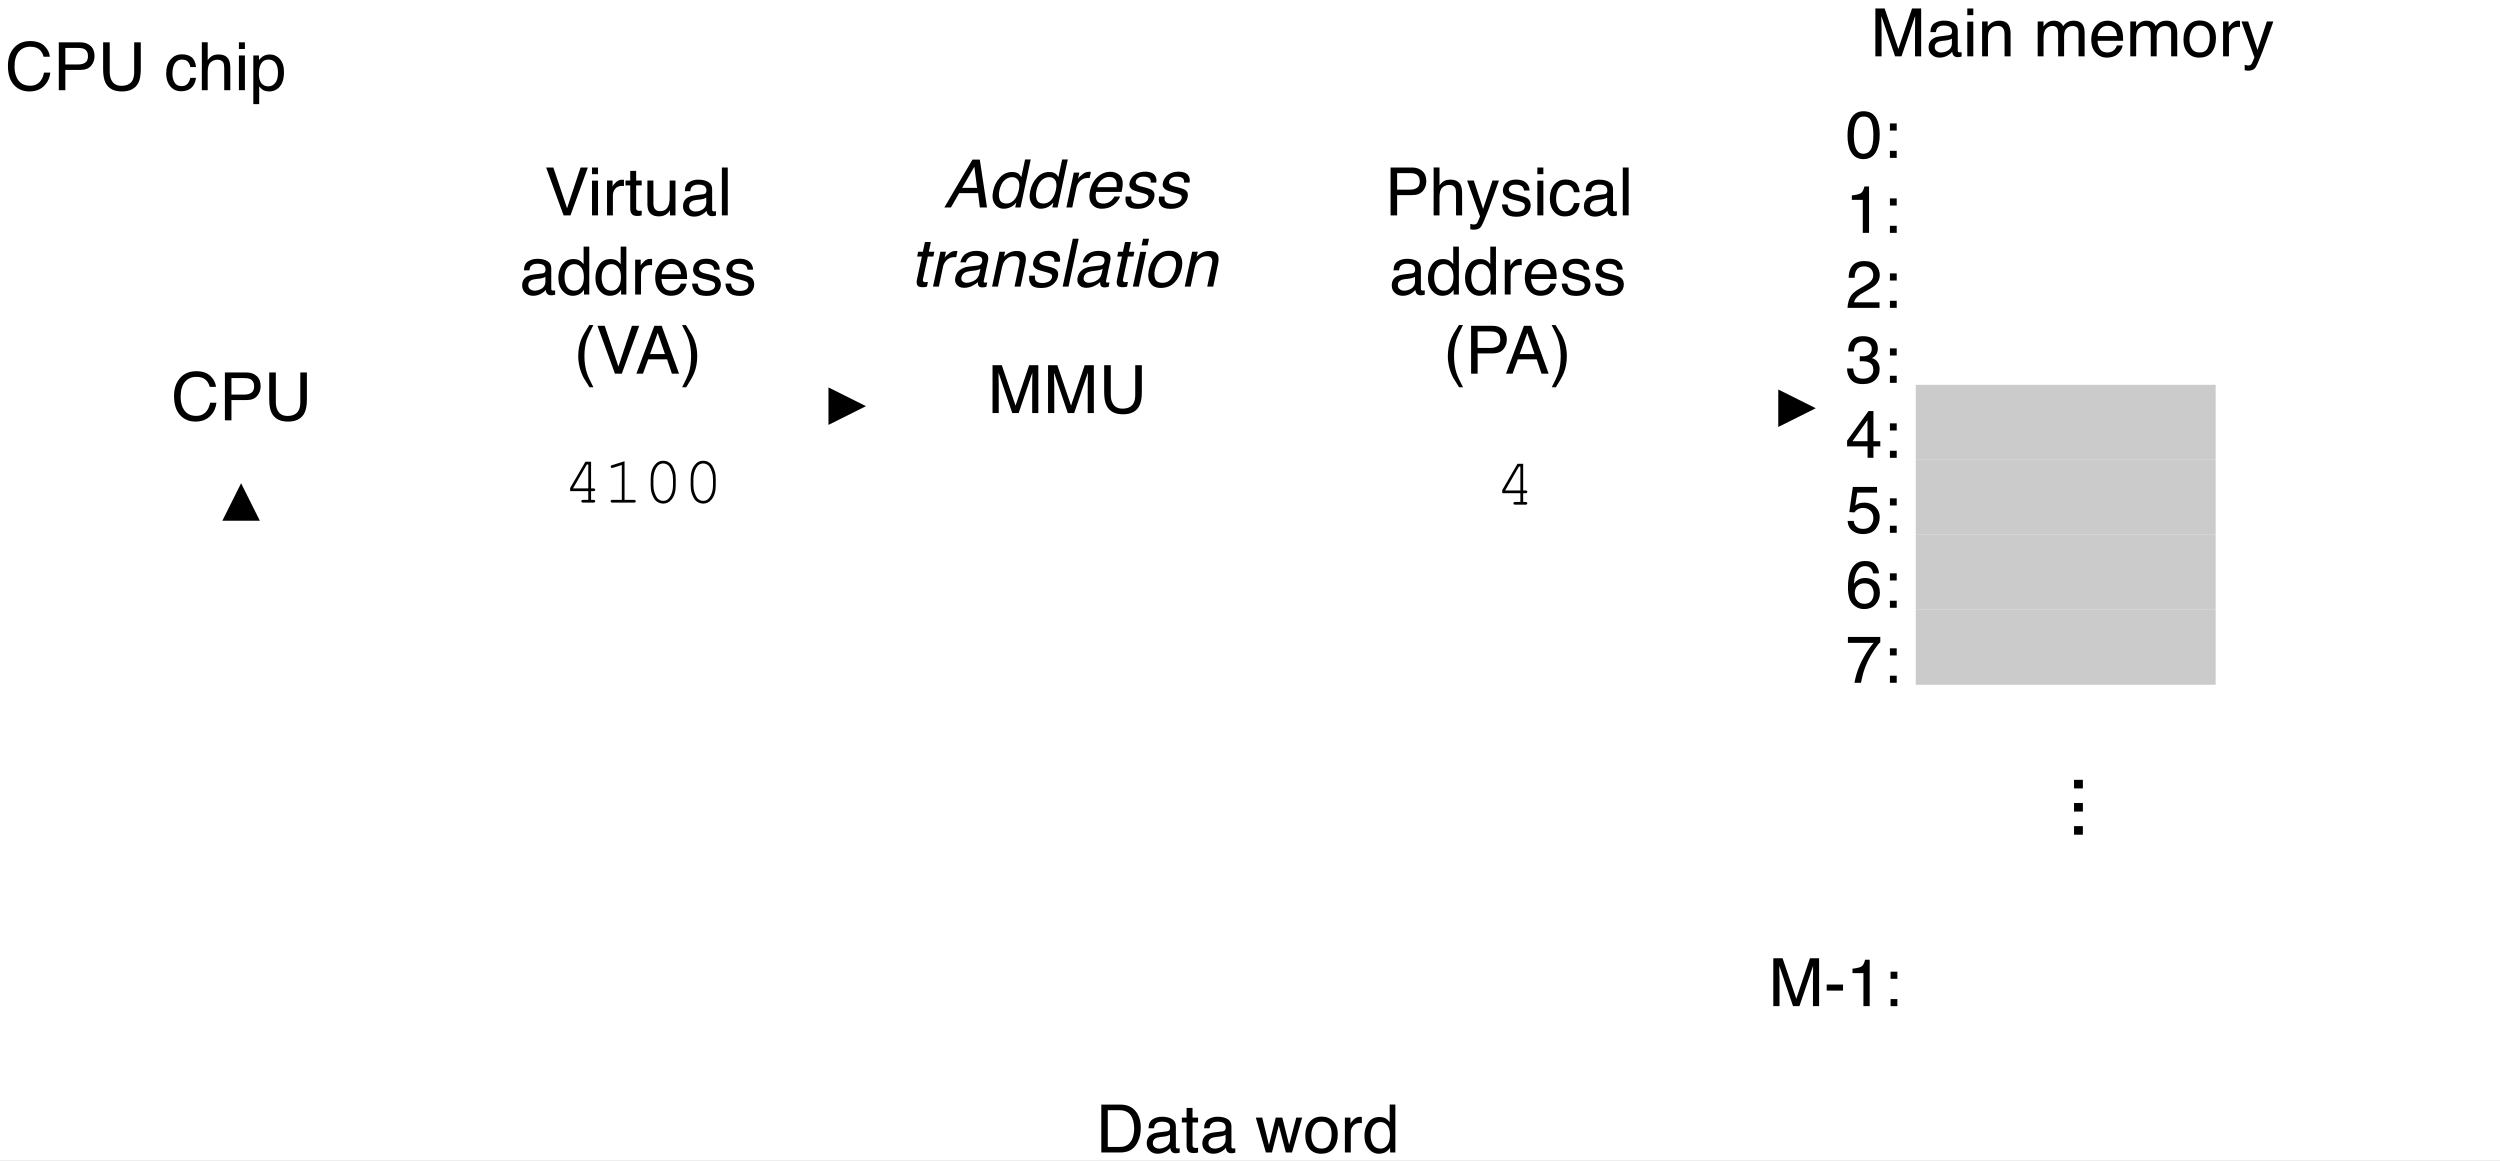 <svg xmlns="http://www.w3.org/2000/svg" xmlns:xlink="http://www.w3.org/1999/xlink" version="1.1" width="600.127pt" height="278.658pt" viewBox="0 0 600.127 278.658">
<rect x="0" y="0" width="600.127" height="278.658" fill="#808080" stroke="none"/>
<defs>
<clipPath id="clip_0">
<path transform="matrix(1,0,0,-1,0,540)" d="M0 261.342H600.127V540H0Z" fill-rule="evenodd"/>
</clipPath>
<clipPath id="clip_1">
<path transform="matrix(1,0,0,-1,0,540)" d="M0 0H720V540H0Z"/>
</clipPath>
<path id="font_2_18" d="M.074 .718H.213L.419 .111 .624 .718H.761V0H.669V.424C.669 .438 .669 .463 .67 .496 .671 .53 .671 .567 .671 .605L.466 0H.37L.164 .605V.583C.164 .566 .164 .539 .165 .503 .166 .467 .167 .441 .167 .424V0H.074V.718Z"/>
<path id="font_2_20" d="M.182 .718V.274C.182 .222 .191 .179 .211 .145 .24 .092 .289 .066 .357 .066 .44 .066 .496 .095 .525 .151 .541 .181 .549 .223 .549 .274V.718H.648V.315C.648 .227 .636 .159 .612 .111 .569 .025 .486-.019 .365-.019 .244-.019 .162 .025 .119 .111 .095 .159 .083 .227 .083 .315V.718H.182M.366 .718V.718Z"/>
<path id="font_3_1" d="M0 0Z"/>
<path id="font_2_19" d="M.085 .718H.408C.472 .718 .523 .7 .562 .664 .602 .628 .621 .577 .621 .512 .621 .456 .604 .407 .569 .366 .534 .324 .48 .304 .408 .304H.183V0H.085V.718M.523 .511C.523 .564 .503 .6 .464 .619 .443 .629 .413 .634 .376 .634H.183V.386H.376C.42 .386 .455 .395 .482 .414 .509 .432 .523 .465 .523 .511Z"/>
<path id="font_2_26" d="M.064 .719H.152V.452C.173 .479 .192 .497 .208 .508 .237 .527 .272 .536 .314 .536 .39 .536 .442 .51 .469 .456 .483 .427 .491 .387 .491 .336V0H.4V.33C.4 .368 .396 .396 .386 .414 .37 .443 .34 .457 .296 .457 .259 .457 .226 .444 .197 .419 .167 .394 .152 .347 .152 .277V0H.064V.719Z"/>
<path id="font_2_38" d="M.391 .523H.488C.476 .49 .448 .413 .406 .294 .374 .204 .347 .13 .326 .074 .275-.06 .239-.141 .218-.171 .197-.2 .162-.215 .111-.215 .098-.215 .089-.214 .082-.213 .076-.212 .067-.211 .058-.208V-.127C.073-.132 .084-.134 .091-.135 .098-.136 .104-.137 .109-.137 .125-.137 .137-.134 .145-.129 .152-.123 .159-.117 .164-.109 .166-.106 .172-.093 .182-.069 .192-.045 .199-.027 .204-.015L.01 .523H.11L.25 .097 .391 .523M.25 .536V.536Z"/>
<path id="font_2_34" d="M.117 .164C.119 .135 .127 .112 .139 .096 .161 .068 .199 .054 .254 .054 .286 .054 .315 .061 .34 .075 .365 .089 .377 .111 .377 .141 .377 .163 .367 .181 .347 .192 .334 .199 .309 .208 .272 .217L.202 .235C.158 .246 .125 .258 .104 .272 .066 .296 .047 .329 .047 .371 .047 .42 .065 .46 .1 .491 .136 .522 .184 .537 .244 .537 .323 .537 .38 .514 .415 .468 .436 .438 .447 .407 .446 .373H.363C.362 .393 .355 .411 .342 .427 .322 .45 .287 .461 .237 .461 .204 .461 .179 .455 .162 .442 .145 .429 .136 .413 .136 .392 .136 .369 .147 .351 .17 .337 .183 .329 .202 .322 .228 .316L.286 .302C.349 .287 .391 .272 .413 .257 .447 .235 .464 .199 .464 .151 .464 .105 .446 .064 .411 .03 .376-.004 .322-.021 .25-.021 .172-.021 .117-.003 .084 .033 .052 .068 .035 .112 .032 .164H.117M.247 .536V.536Z"/>
<path id="font_2_27" d="M.064 .521H.154V0H.064V.521M.064 .718H.154V.618H.064V.718Z"/>
<path id="font_2_23" d="M.266 .538C.325 .538 .373 .524 .41 .495 .447 .466 .469 .417 .477 .347H.391C.386 .379 .374 .406 .355 .427 .337 .448 .307 .459 .266 .459 .21 .459 .17 .432 .146 .377 .13 .342 .123 .298 .123 .246 .123 .194 .134 .15 .156 .114 .178 .078 .213 .061 .26 .061 .297 .061 .326 .072 .347 .094 .368 .116 .383 .146 .391 .185H.477C.467 .115 .442 .065 .403 .032 .364 0 .314-.016 .253-.016 .185-.016 .131 .009 .09 .059 .049 .109 .029 .172 .029 .247 .029 .339 .051 .41 .096 .461 .14 .513 .197 .538 .266 .538M.252 .536V.536Z"/>
<path id="font_2_22" d="M.132 .139C.132 .114 .141 .094 .16 .08 .178 .065 .2 .058 .226 .058 .257 .058 .286 .065 .315 .079 .364 .102 .389 .141 .389 .195V.266C.378 .259 .364 .253 .347 .248 .33 .243 .314 .24 .297 .238L.244 .232C.212 .228 .188 .222 .172 .212 .145 .197 .132 .173 .132 .139M.345 .317C.365 .319 .378 .328 .385 .342 .389 .35 .391 .361 .391 .376 .391 .406 .38 .428 .359 .442 .338 .455 .307 .462 .268 .462 .222 .462 .189 .449 .17 .425 .159 .411 .152 .39 .149 .363H.067C.069 .428 .089 .473 .13 .498 .17 .523 .216 .536 .27 .536 .331 .536 .381 .524 .419 .501 .458 .478 .477 .441 .477 .392V.09C.477 .081 .478 .073 .482 .068 .486 .062 .494 .06 .506 .06 .51 .06 .514 .06 .519 .06 .524 .061 .529 .062 .535 .062V-.003C.521-.007 .511-.009 .503-.01 .496-.011 .486-.012 .474-.012 .444-.012 .422-.001 .408 .021 .401 .032 .396 .048 .393 .069 .375 .046 .349 .025 .316 .008 .282-.01 .245-.019 .205-.019 .157-.019 .117-.004 .086 .026 .055 .055 .04 .092 .04 .137 .04 .185 .055 .223 .085 .25 .116 .277 .155 .293 .205 .299L.345 .317M.272 .536V.536Z"/>
<path id="font_2_28" d="M.067 .718H.155V0H.067V.718Z"/>
<path id="font_2_24" d="M.12 .255C.12 .199 .132 .152 .156 .114 .18 .077 .218 .058 .27 .058 .311 .058 .344 .075 .37 .11 .397 .145 .41 .196 .41 .261 .41 .327 .396 .377 .369 .408 .342 .44 .309 .456 .269 .456 .225 .456 .189 .439 .161 .405 .134 .371 .12 .321 .12 .255M.252 .532C.292 .532 .326 .524 .353 .507 .369 .497 .386 .48 .406 .456V.719H.491V0H.412V.072C.391 .04 .367 .017 .339 .003 .311-.011 .279-.019 .243-.019 .184-.019 .134 .006 .091 .055 .049 .104 .027 .169 .027 .25 .027 .327 .047 .393 .086 .448 .125 .504 .18 .532 .252 .532Z"/>
<path id="font_2_33" d="M.067 .523H.15V.433C.157 .45 .174 .472 .201 .497 .227 .522 .258 .535 .293 .535 .295 .535 .297 .535 .301 .535 .305 .534 .312 .533 .321 .532V.439C.316 .441 .311 .441 .307 .442 .302 .442 .298 .442 .292 .442 .248 .442 .214 .428 .19 .399 .167 .371 .155 .338 .155 .301V0H.067V.523Z"/>
<path id="font_2_25" d="M.282 .535C.319 .535 .355 .526 .39 .509 .425 .492 .451 .469 .47 .441 .487 .415 .499 .384 .505 .349 .51 .325 .513 .286 .513 .233H.129C.131 .18 .144 .138 .167 .106 .19 .074 .227 .058 .276 .058 .322 .058 .358 .073 .386 .103 .401 .12 .412 .14 .419 .163H.505C.503 .144 .496 .123 .483 .099 .47 .076 .455 .057 .439 .042 .413 .016 .38-.002 .34-.011 .319-.016 .295-.019 .269-.019 .203-.019 .148 .005 .103 .053 .058 .1 .035 .166 .035 .252 .035 .336 .058 .404 .104 .456 .149 .509 .209 .535 .282 .535M.422 .304C.419 .342 .41 .372 .397 .395 .373 .438 .333 .459 .277 .459 .236 .459 .203 .444 .175 .415 .148 .386 .133 .349 .132 .304H.422M.274 .536V.536Z"/>
<path id="font_2_2" d="M.296 .729C.245 .63 .212 .557 .196 .51 .173 .439 .162 .356 .162 .263 .162 .168 .175 .082 .201 .004 .217-.044 .25-.114 .297-.204H.238C.191-.13 .161-.082 .15-.062 .139-.041 .126-.014 .113 .022 .095 .07 .082 .121 .075 .176 .071 .204 .069 .231 .069 .257 .069 .353 .084 .439 .115 .515 .134 .562 .174 .634 .235 .729H.296Z"/>
<path id="font_2_15" d="M.444 .294 .335 .611 .22 .294H.444M.285 .718H.395L.655 0H.548L.476 .215H.192L.114 0H.015L.285 .718M.335 .718V.718Z"/>
<path id="font_2_3" d="M.035-.204C.086-.103 .12-.03 .135 .017 .158 .087 .169 .169 .169 .263 .169 .357 .156 .443 .129 .521 .113 .57 .081 .639 .033 .729H.092C.142 .649 .173 .6 .183 .581 .194 .562 .205 .537 .218 .504 .233 .463 .245 .423 .251 .383 .258 .343 .261 .305 .261 .268 .261 .172 .246 .086 .215 .01 .196-.038 .156-.11 .096-.204H.035Z"/>
<path id="font_2_5" d="M.085 .106H.188V0H.085V.106Z"/>
<path id="font_2_6" d="M.271 .7C.361 .7 .426 .663 .467 .588 .498 .531 .514 .452 .514 .351 .514 .256 .5 .178 .471 .115 .43 .026 .363-.019 .27-.019 .186-.019 .124 .018 .083 .091 .048 .152 .031 .234 .031 .336 .031 .416 .042 .484 .062 .541 .1 .647 .17 .7 .271 .7M.27 .062C.315 .062 .351 .082 .378 .122 .405 .162 .419 .237 .419 .347 .419 .427 .409 .492 .39 .543 .37 .595 .332 .62 .276 .62 .224 .62 .186 .596 .162 .547 .138 .499 .126 .427 .126 .332 .126 .261 .134 .204 .149 .161 .173 .095 .213 .062 .27 .062Z"/>
<path id="font_2_14" d="M.111 .517H.213V.41H.111V.517M.111 .106H.213V0H.111V.106Z"/>
<path id="font_2_7" d="M.096 .495V.562C.159 .569 .203 .579 .229 .594 .254 .608 .272 .642 .285 .696H.354V0H.26V.495H.096Z"/>
<path id="font_2_4" d="M.042 .324H.287V.233H.042V.324Z"/>
<path id="font_2_30" d="M.064 .523H.148V.449C.173 .48 .199 .502 .227 .515 .254 .528 .285 .535 .319 .535 .393 .535 .443 .509 .469 .457 .484 .429 .491 .389 .491 .336V0H.401V.33C.401 .362 .397 .388 .387 .407 .372 .44 .343 .456 .302 .456 .281 .456 .264 .454 .251 .45 .227 .443 .206 .428 .188 .407 .173 .389 .163 .372 .159 .353 .155 .335 .152 .308 .152 .274V0H.064V.523M.271 .536V.536Z"/>
<path id="font_2_1" d="M0 0Z"/>
<path id="font_2_29" d="M.064 .523H.151V.449C.172 .475 .191 .494 .208 .505 .237 .525 .27 .535 .307 .535 .348 .535 .382 .525 .407 .504 .422 .493 .435 .475 .446 .453 .466 .481 .489 .501 .515 .515 .542 .528 .571 .535 .604 .535 .674 .535 .722 .51 .748 .459 .761 .432 .768 .395 .768 .348V0H.677V.364C.677 .399 .668 .422 .651 .436 .633 .449 .612 .455 .587 .455 .552 .455 .523 .444 .498 .42 .473 .397 .46 .359 .46 .305V0H.371V.342C.371 .377 .367 .403 .358 .419 .345 .444 .32 .456 .284 .456 .25 .456 .22 .443 .193 .417 .166 .392 .152 .345 .152 .278V0H.064V.523Z"/>
<path id="font_2_31" d="M.272 .058C.33 .058 .37 .08 .392 .124 .413 .168 .424 .217 .424 .271 .424 .32 .417 .359 .401 .39 .376 .438 .333 .462 .273 .462 .219 .462 .18 .441 .156 .4 .131 .36 .119 .31 .119 .252 .119 .197 .131 .15 .156 .113 .18 .076 .219 .058 .272 .058M.275 .538C.343 .538 .4 .516 .446 .471 .493 .426 .516 .36 .516 .273 .516 .188 .496 .119 .455 .064 .414 .009 .35-.019 .264-.019 .192-.019 .135 .006 .092 .054 .05 .103 .029 .168 .029 .25 .029 .338 .051 .408 .096 .46 .14 .512 .2 .538 .275 .538M.272 .536V.536Z"/>
<path id="font_2_21" d="M.133 .718 .339 .107 .542 .718H.651L.39 0H.287L.025 .718H.133Z"/>
<path id="font_2_35" d="M.082 .668H.171V.523H.254V.45H.171V.11C.171 .092 .177 .08 .189 .074 .196 .07 .208 .068 .224 .068 .228 .068 .232 .068 .237 .069 .242 .069 .248 .069 .254 .07V0C.244-.003 .234-.005 .223-.007 .212-.008 .2-.009 .188-.009 .146-.009 .119 .002 .104 .023 .089 .044 .082 .071 .082 .104V.45H.011V.523H.082V.668Z"/>
<path id="font_2_36" d="M.152 .523V.176C.152 .149 .157 .127 .165 .11 .181 .079 .21 .063 .252 .063 .314 .063 .355 .091 .377 .146 .389 .175 .396 .215 .396 .266V.523H.483V0H.4L.401 .077C.39 .057 .376 .04 .359 .027 .325-.001 .285-.015 .237-.015 .162-.015 .111 .01 .084 .06 .07 .087 .062 .123 .062 .167V.523H.152M.273 .536V.536Z"/>
<path id="font_2_16" d="M.378 .737C.469 .737 .54 .713 .59 .665 .64 .617 .668 .563 .673 .502H.579C.568 .548 .546 .585 .514 .612 .482 .639 .437 .652 .379 .652 .309 .652 .252 .628 .208 .578 .165 .528 .143 .452 .143 .35 .143 .266 .163 .198 .202 .146 .241 .093 .3 .067 .377 .067 .449 .067 .504 .095 .541 .15 .561 .179 .576 .217 .585 .264H.68C.672 .188 .644 .125 .596 .074 .539 .012 .462-.019 .366-.019 .282-.019 .212 .007 .156 .057 .081 .124 .044 .227 .044 .366 .044 .472 .072 .559 .128 .627 .188 .7 .272 .737 .378 .737M.359 .737V.737Z"/>
<path id="font_2_8" d="M.031 0C.035 .06 .047 .113 .069 .157 .09 .202 .132 .242 .195 .279L.289 .333C.331 .357 .361 .378 .377 .396 .404 .423 .417 .454 .417 .489 .417 .53 .405 .562 .381 .586 .356 .61 .324 .622 .283 .622 .223 .622 .181 .599 .158 .553 .146 .529 .139 .495 .138 .451H.048C.049 .512 .061 .562 .082 .6 .12 .668 .187 .702 .284 .702 .364 .702 .422 .68 .459 .637 .496 .594 .515 .546 .515 .492 .515 .436 .495 .388 .456 .349 .433 .326 .392 .298 .333 .265L.266 .228C.234 .21 .209 .193 .191 .177 .158 .149 .138 .118 .129 .083H.511V0H.031Z"/>
<path id="font_2_9" d="M.26-.019C.177-.019 .117 .004 .08 .05 .043 .095 .024 .151 .024 .216H.116C.12 .17 .128 .137 .141 .117 .164 .08 .205 .062 .265 .062 .311 .062 .348 .074 .376 .099 .404 .123 .418 .155 .418 .194 .418 .243 .403 .276 .374 .295 .344 .315 .303 .324 .251 .324 .245 .324 .239 .324 .233 .324 .227 .324 .221 .324 .215 .323V.401C.224 .4 .232 .399 .238 .399 .244 .399 .251 .398 .258 .398 .291 .398 .318 .404 .339 .414 .376 .432 .395 .465 .395 .511 .395 .546 .382 .573 .357 .592 .333 .611 .304 .62 .271 .62 .212 .62 .172 .601 .149 .562 .137 .541 .13 .51 .128 .471H.042C.042 .523 .052 .567 .073 .603 .109 .668 .172 .7 .262 .7 .333 .7 .388 .684 .427 .653 .466 .621 .486 .575 .486 .515 .486 .472 .474 .437 .451 .411 .437 .394 .418 .381 .396 .372 .432 .361 .461 .342 .482 .313 .502 .284 .513 .249 .513 .208 .513 .141 .491 .086 .447 .044 .403 .002 .34-.019 .26-.019Z"/>
<path id="font_2_10" d="M.331 .249V.564L.106 .249H.331M.332 0V.171H.025V.258L.346 .701H.42V.249H.523V.171H.42V0H.332Z"/>
<path id="font_2_11" d="M.124 .178C.129 .127 .153 .093 .193 .073 .214 .063 .238 .059 .266 .059 .318 .059 .356 .075 .381 .109 .406 .142 .419 .179 .419 .219 .419 .268 .404 .306 .374 .333 .344 .36 .309 .373 .267 .373 .237 .373 .211 .367 .189 .355 .168 .344 .149 .327 .134 .306L.058 .311 .111 .688H.474V.603H.177L.147 .409C.163 .421 .179 .431 .193 .437 .219 .448 .25 .453 .284 .453 .348 .453 .402 .432 .447 .391 .491 .349 .514 .297 .514 .233 .514 .167 .493 .108 .452 .057 .412 .007 .346-.019 .257-.019 .2-.019 .149-.002 .106 .03 .062 .062 .037 .111 .032 .178H.124Z"/>
<path id="font_2_12" d="M.292 .702C.371 .702 .425 .682 .456 .641 .487 .601 .502 .559 .502 .516H.415C.41 .543 .402 .565 .39 .581 .369 .61 .337 .625 .294 .625 .245 .625 .206 .602 .177 .557 .148 .511 .132 .446 .128 .361 .149 .391 .174 .413 .205 .428 .233 .441 .264 .447 .298 .447 .357 .447 .408 .429 .452 .391 .495 .354 .517 .298 .517 .224 .517 .16 .496 .104 .455 .055 .414 .006 .355-.019 .278-.019 .213-.019 .156 .006 .109 .056 .061 .106 .038 .189 .038 .307 .038 .394 .048 .468 .069 .528 .11 .644 .184 .702 .292 .702M.286 .06C.332 .06 .367 .075 .39 .106 .413 .137 .424 .174 .424 .216 .424 .252 .414 .286 .394 .319 .373 .351 .336 .367 .282 .367 .244 .367 .211 .355 .182 .33 .154 .305 .14 .267 .14 .216 .14 .172 .153 .135 .178 .105 .204 .075 .24 .06 .286 .06Z"/>
<path id="font_2_13" d="M.523 .688V.61C.5 .589 .471 .551 .433 .497 .396 .443 .363 .385 .334 .322 .306 .261 .285 .206 .27 .156 .261 .124 .248 .072 .233 0H.136C.158 .133 .207 .266 .283 .398 .327 .476 .374 .542 .423 .599H.037V.688H.523Z"/>
<path id="font_4_4" d="M.376 .172H.104V.219L.333 .613H.418V.213H.452C.462 .213 .469 .211 .474 .207 .478 .204 .48 .199 .48 .192 .48 .187 .478 .182 .474 .178 .469 .174 .462 .172 .452 .172H.418V.041H.452C.462 .041 .469 .039 .474 .035 .478 .032 .48 .027 .48 .021 .48 .015 .478 .01 .474 .006 .469 .002 .462 0 .452 0H.3C.29 0 .283 .002 .278 .006 .274 .01 .272 .015 .272 .021 .272 .027 .274 .032 .278 .035 .283 .039 .29 .041 .3 .041H.376V.172M.376 .213V.572H.355L.147 .213H.376Z"/>
<path id="font_4_3" d="M.32 .621V.041H.461C.471 .041 .478 .039 .482 .035 .486 .032 .488 .027 .488 .021 .488 .015 .486 .01 .482 .006 .478 .002 .471 0 .461 0H.139C.129 0 .122 .002 .118 .006 .113 .01 .111 .015 .111 .021 .111 .027 .113 .032 .118 .035 .122 .039 .129 .041 .139 .041H.279V.564L.146 .522C.139 .521 .134 .52 .131 .52 .126 .52 .122 .522 .118 .526 .114 .53 .112 .535 .112 .54 .112 .545 .113 .549 .117 .554 .119 .556 .125 .559 .133 .562L.32 .621Z"/>
<path id="font_4_2" d="M.488 .357V.256C.488 .167 .467 .097 .425 .046 .392 .006 .351-.015 .301-.015 .277-.015 .254-.01 .233-0 .211 .009 .193 .023 .178 .04 .169 .051 .158 .068 .147 .092 .136 .116 .128 .137 .123 .157 .116 .185 .112 .218 .112 .256V.357C.112 .446 .133 .516 .175 .567 .208 .608 .249 .628 .299 .628 .324 .628 .347 .623 .368 .614 .389 .604 .407 .59 .422 .573 .432 .562 .442 .545 .453 .521 .464 .497 .472 .475 .478 .456 .485 .428 .488 .395 .488 .357M.447 .352C.447 .39 .442 .427 .431 .46 .42 .493 .408 .52 .394 .54 .386 .551 .375 .561 .362 .569 .344 .581 .323 .587 .3 .587 .254 .587 .218 .563 .192 .516 .166 .469 .153 .414 .153 .352V.261C.153 .223 .158 .186 .169 .153 .18 .119 .193 .093 .207 .073 .214 .062 .225 .052 .238 .044 .256 .032 .277 .026 .301 .026 .346 .026 .382 .05 .408 .097 .434 .144 .447 .199 .447 .261V.352Z"/>
<path id="font_4_1" d="M0 0Z"/>
<path id="font_2_17" d="M.352 .083C.384 .083 .411 .086 .433 .093 .47 .106 .501 .13 .525 .167 .545 .195 .558 .233 .567 .278 .572 .305 .574 .33 .574 .353 .574 .442 .557 .511 .521 .56 .486 .609 .429 .634 .351 .634H.178V.083H.352M.081 .718H.371C.47 .718 .546 .683 .601 .613 .649 .55 .673 .469 .673 .37 .673 .294 .659 .225 .63 .163 .58 .054 .493 0 .37 0H.081V.718Z"/>
<path id="font_2_37" d="M.105 .523 .206 .111 .308 .523H.406L.509 .113 .616 .523H.704L.552 0H.46L.354 .405 .251 0H.16L.009 .523H.105Z"/>
<path id="font_2_32" d="M.285 .058C.326 .058 .36 .075 .387 .109 .415 .144 .428 .195 .428 .264 .428 .306 .422 .342 .41 .372 .387 .43 .346 .459 .285 .459 .224 .459 .183 .428 .16 .367 .148 .335 .142 .293 .142 .243 .142 .202 .148 .168 .16 .139 .183 .085 .225 .058 .285 .058M.058 .521H.143V.452C.161 .475 .18 .494 .201 .507 .23 .526 .265 .536 .305 .536 .364 .536 .415 .513 .456 .468 .497 .422 .518 .357 .518 .273 .518 .159 .488 .077 .429 .028 .391-.003 .347-.019 .297-.019 .257-.019 .224-.01 .198 .007 .182 .017 .165 .034 .146 .057V-.209H.058V.521Z"/>
<path id="font_5_1" d="M.506 .294 .465 .611 .282 .294H.506M.437 .718H.547L.655 0H.548L.521 .215H.237L.114 0H.015L.437 .718Z"/>
<path id="font_5_3" d="M.282 .059C.323 .059 .36 .076 .394 .111 .427 .146 .451 .196 .465 .261 .479 .327 .476 .376 .456 .408 .435 .439 .405 .455 .366 .455 .321 .455 .282 .438 .247 .404 .213 .371 .188 .321 .174 .255 .162 .2 .164 .153 .18 .115 .196 .077 .23 .059 .282 .059M.46 .507C.474 .497 .488 .48 .503 .456L.559 .72H.644L.491 0H.412L.427 .073C.399 .041 .37 .017 .339 .003 .308-.011 .274-.019 .238-.019 .18-.019 .135 .006 .103 .055 .07 .104 .063 .169 .081 .25 .097 .327 .13 .393 .181 .448 .231 .504 .293 .532 .365 .532 .405 .532 .437 .524 .46 .507Z"/>
<path id="font_5_9" d="M.178 .523H.261L.242 .433C.253 .451 .274 .472 .306 .497 .338 .523 .371 .535 .406 .535 .408 .535 .411 .535 .415 .535 .418 .534 .425 .533 .434 .532L.415 .44C.409 .441 .405 .442 .4 .442 .396 .442 .391 .442 .386 .442 .342 .442 .305 .428 .275 .4 .245 .371 .226 .338 .218 .301L.155 0H.067L.178 .523Z"/>
<path id="font_5_4" d="M.563 .441C.575 .415 .58 .384 .579 .349 .579 .325 .573 .286 .562 .233H.179C.169 .18 .172 .138 .189 .106 .206 .074 .239 .058 .288 .058 .334 .058 .374 .073 .407 .103 .427 .121 .442 .141 .454 .164H.54C.534 .145 .521 .124 .504 .1 .486 .076 .467 .057 .448 .042 .416 .016 .379-.002 .338-.011 .315-.016 .291-.019 .264-.019 .199-.019 .149 .005 .114 .053 .079 .1 .07 .166 .088 .252 .106 .336 .144 .404 .2 .456 .257 .509 .322 .535 .396 .535 .433 .535 .467 .526 .498 .509 .529 .492 .551 .469 .563 .441M.486 .304C.491 .342 .489 .372 .481 .395 .466 .437 .43 .458 .374 .458 .334 .458 .297 .443 .263 .414 .23 .385 .207 .348 .196 .304H.486Z"/>
<path id="font_5_10" d="M.151 .164C.148 .135 .15 .112 .159 .096 .175 .068 .21 .054 .265 .054 .298 .054 .328 .061 .356 .075 .384 .089 .401 .111 .407 .141 .412 .163 .405 .18 .388 .192 .377 .199 .353 .208 .318 .217L.252 .235C.21 .246 .179 .258 .161 .272 .128 .296 .116 .329 .125 .371 .136 .42 .162 .46 .204 .491 .247 .522 .298 .537 .358 .537 .437 .537 .489 .514 .514 .468 .529 .438 .533 .407 .525 .373H.442C.445 .393 .442 .411 .433 .427 .417 .45 .385 .462 .335 .462 .302 .462 .275 .456 .256 .443 .236 .43 .224 .413 .219 .392 .214 .37 .222 .351 .241 .338 .253 .329 .27 .322 .294 .316L.35 .302C.41 .287 .449 .272 .467 .257 .497 .235 .506 .199 .496 .151 .486 .105 .46 .064 .417 .03 .375-.004 .317-.021 .245-.021 .167-.021 .116-.003 .091 .033 .066 .068 .058 .112 .067 .164H.151Z"/>
<path id="font_6_1" d="M0 0Z"/>
<path id="font_5_11" d="M.224 .669H.313L.282 .523H.365L.35 .451H.267L.194 .109C.19 .091 .194 .079 .205 .073 .211 .069 .222 .067 .238 .067 .242 .067 .247 .068 .251 .068 .256 .068 .262 .068 .269 .069L.254-0C.244-.003 .233-.006 .221-.007 .21-.008 .198-.009 .186-.009 .145-.009 .119 .002 .109 .023 .098 .044 .097 .071 .104 .105L.178 .451H.107L.122 .523H.193L.224 .669Z"/>
<path id="font_5_2" d="M.237 .058C.268 .058 .3 .065 .332 .079 .386 .103 .418 .142 .43 .196L.445 .266C.433 .26 .418 .254 .4 .249 .382 .245 .365 .241 .348 .24L.293 .233C.261 .228 .235 .222 .217 .213 .187 .197 .168 .173 .161 .14 .156 .114 .161 .094 .176 .08 .191 .065 .212 .058 .237 .058M.412 .317C.432 .32 .448 .328 .458 .343 .464 .35 .468 .362 .471 .376 .477 .406 .471 .428 .453 .442 .434 .455 .405 .462 .365 .462 .319 .462 .284 .45 .26 .425 .246 .411 .235 .391 .226 .364H.144C.159 .428 .19 .473 .235 .498 .281 .524 .33 .536 .383 .536 .445 .536 .492 .524 .525 .501 .559 .478 .57 .441 .56 .392L.496 .09C.494 .081 .494 .074 .496 .068 .499 .063 .506 .06 .518 .06 .522 .06 .526 .06 .531 .061 .537 .061 .542 .062 .548 .063L.534-.003C.519-.007 .509-.009 .501-.01 .494-.011 .484-.012 .472-.012 .441-.012 .422-.001 .413 .021 .408 .032 .406 .048 .408 .069 .385 .046 .354 .026 .317 .008 .28-.009 .242-.018 .201-.018 .153-.018 .116-.003 .092 .027 .067 .056 .059 .093 .069 .137 .079 .186 .102 .224 .138 .25 .174 .277 .218 .293 .268 .3L.412 .317Z"/>
<path id="font_5_7" d="M.175 .523H.259L.243 .449C.274 .48 .305 .502 .336 .515 .366 .528 .398 .535 .432 .535 .506 .535 .551 .509 .566 .457 .574 .429 .573 .389 .562 .336L.491 0H.401L.471 .33C.478 .362 .479 .388 .474 .407 .465 .44 .44 .456 .399 .456 .378 .456 .361 .454 .346 .45 .32 .443 .296 .428 .273 .407 .255 .389 .242 .372 .234 .353 .225 .335 .218 .308 .21 .274L.152 0H.064L.175 .523Z"/>
<path id="font_5_6" d="M.219 .718H.307L.155 0H.067L.219 .718Z"/>
<path id="font_5_5" d="M.175 .521H.264L.154 0H.064L.175 .521M.217 .718H.306L.285 .618H.195L.217 .718Z"/>
<path id="font_5_8" d="M.481 .27C.492 .319 .493 .358 .483 .389 .469 .437 .431 .461 .371 .461 .317 .461 .274 .44 .24 .399 .207 .359 .185 .309 .172 .251 .161 .196 .163 .149 .179 .112 .196 .075 .231 .057 .284 .057 .342 .057 .387 .079 .418 .123 .449 .167 .47 .216 .481 .27M.574 .272C.556 .188 .521 .118 .468 .063 .415 .008 .346-.02 .259-.02 .187-.02 .135 .005 .104 .054 .072 .102 .064 .168 .082 .25 .1 .338 .138 .408 .193 .46 .249 .512 .314 .538 .39 .538 .457 .538 .509 .516 .546 .471 .583 .426 .592 .36 .574 .272Z"/>
</defs>
<g clip-path="url(#clip_0)">
<g clip-path="url(#clip_1)">
<path transform="matrix(1,0,0,-1,0,540)" d="M0 540H720V0H0Z" fill="#ffffff" fill-rule="evenodd"/>
<path transform="matrix(0,0,0,0,213.875,71.75)" stroke-width="12700" stroke-linecap="butt" stroke-miterlimit="8" stroke-linejoin="miter" fill="none" stroke="#000000" d="M-.138-.139H1066800V533399.9H-.138Z"/>
<use data-text="M" xlink:href="#font_2_18" transform="matrix(16,0,0,-16,237.075,99.15)"/>
<use data-text="M" xlink:href="#font_2_18" transform="matrix(16,0,0,-16,250.403,99.15)"/>
<use data-text="U" xlink:href="#font_2_20" transform="matrix(16,0,0,-16,263.731,99.15)"/>
<use data-text="&#xfffd;" xlink:href="#font_3_1" transform="matrix(16,0,0,-16,275.286,99.15)"/>
<path transform="matrix(0,0,0,-0,297.875,98)" stroke-width="38100" stroke-linecap="butt" stroke-linejoin="round" fill="none" stroke="#000000" d="M-.168 .088H1714500"/>
<path transform="matrix(1,0,0,-1,0,540)" d="M426.875 437.5 435.875 442 426.875 446.5Z" fill-rule="evenodd"/>
<use data-text="P" xlink:href="#font_2_19" transform="matrix(16,0,0,-16,332.45,51.7)"/>
<use data-text="h" xlink:href="#font_2_26" transform="matrix(16,0,0,-16,343.122,51.7)"/>
<use data-text="y" xlink:href="#font_2_38" transform="matrix(16,0,0,-16,352.021,51.7)"/>
<use data-text="s" xlink:href="#font_2_34" transform="matrix(16,0,0,-16,360.021,51.7)"/>
<use data-text="i" xlink:href="#font_2_27" transform="matrix(16,0,0,-16,368.021,51.7)"/>
<use data-text="c" xlink:href="#font_2_23" transform="matrix(16,0,0,-16,371.576,51.7)"/>
<use data-text="a" xlink:href="#font_2_22" transform="matrix(16,0,0,-16,379.576,51.7)"/>
<use data-text="l" xlink:href="#font_2_28" transform="matrix(16,0,0,-16,388.476,51.7)"/>
<use data-text="&#xfffd;" xlink:href="#font_3_1" transform="matrix(16,0,0,-16,392.031,51.7)"/>
<use data-text="a" xlink:href="#font_2_22" transform="matrix(16,0,0,-16,333.45,70.7)"/>
<use data-text="d" xlink:href="#font_2_24" transform="matrix(16,0,0,-16,342.349,70.7)"/>
<use data-text="d" xlink:href="#font_2_24" transform="matrix(16,0,0,-16,351.248,70.7)"/>
<use data-text="r" xlink:href="#font_2_33" transform="matrix(16,0,0,-16,360.148,70.7)"/>
<use data-text="e" xlink:href="#font_2_25" transform="matrix(16,0,0,-16,365.476,70.7)"/>
<use data-text="s" xlink:href="#font_2_34" transform="matrix(16,0,0,-16,374.375,70.7)"/>
<use data-text="s" xlink:href="#font_2_34" transform="matrix(16,0,0,-16,382.375,70.7)"/>
<use data-text="&#xfffd;" xlink:href="#font_3_1" transform="matrix(16,0,0,-16,390.375,70.7)"/>
<use data-text="(" xlink:href="#font_2_2" transform="matrix(16,0,0,-16,346.45,89.7)"/>
<use data-text="P" xlink:href="#font_2_19" transform="matrix(16,0,0,-16,351.778,89.7)"/>
<use data-text="A" xlink:href="#font_2_15" transform="matrix(16,0,0,-16,361.271,89.7)"/>
<use data-text=")" xlink:href="#font_2_3" transform="matrix(16,0,0,-16,371.943,89.7)"/>
<use data-text="&#xfffd;" xlink:href="#font_3_1" transform="matrix(16,0,0,-16,377.271,89.7)"/>
<path transform="matrix(1,0,0,-1,0,540)" d="M466.875 355H538.875V337H466.875Z" fill="#ffffff" fill-rule="evenodd"/>
<use data-text="." xlink:href="#font_2_5" transform="matrix(0,20,20,0,497.875,185.5)"/>
<use data-text="." xlink:href="#font_2_5" transform="matrix(0,20,20,0,497.875,191.056)"/>
<use data-text="." xlink:href="#font_2_5" transform="matrix(0,20,20,0,497.875,196.612)"/>
<use data-text="&#xfffd;" xlink:href="#font_3_1" transform="matrix(0,20,20,0,497.875,202.168)"/>
<path transform="matrix(1,0,0,-1,0,540)" d="M459.875 317.75H531.875V299.75H459.875Z" fill="#ffffff" fill-rule="evenodd"/>
<path transform="matrix(0,0,0,0,459.875,222.25)" stroke-width="19050" stroke-linecap="butt" stroke-miterlimit="8" stroke-linejoin="miter" fill="none" stroke="#000000" d="M.011 .017H914399.8V228600H.011Z"/>
<use data-text="0" xlink:href="#font_2_6" transform="matrix(16,0,0,-16,443,37.9)"/>
<use data-text=":" xlink:href="#font_2_14" transform="matrix(16,0,0,-16,451.899,37.9)"/>
<use data-text="&#xfffd;" xlink:href="#font_3_1" transform="matrix(16,0,0,-16,456.35,37.9)"/>
<use data-text="1" xlink:href="#font_2_7" transform="matrix(16,0,0,-16,443,55.9)"/>
<use data-text=":" xlink:href="#font_2_14" transform="matrix(16,0,0,-16,451.899,55.9)"/>
<use data-text="&#xfffd;" xlink:href="#font_3_1" transform="matrix(16,0,0,-16,456.35,55.9)"/>
<use data-text="M" xlink:href="#font_2_18" transform="matrix(16,0,0,-16,424.5,241.525)"/>
<use data-text="-" xlink:href="#font_2_4" transform="matrix(16,0,0,-16,437.828,241.525)"/>
<use data-text="1" xlink:href="#font_2_7" transform="matrix(16,0,0,-16,443.156,241.525)"/>
<use data-text=":" xlink:href="#font_2_14" transform="matrix(16,0,0,-16,452.055,241.525)"/>
<use data-text="&#xfffd;" xlink:href="#font_3_1" transform="matrix(16,0,0,-16,456.5,241.525)"/>
<use data-text="M" xlink:href="#font_2_18" transform="matrix(16,0,0,-16,449,13.525)"/>
<use data-text="a" xlink:href="#font_2_22" transform="matrix(16,0,0,-16,462.328,13.525)"/>
<use data-text="i" xlink:href="#font_2_27" transform="matrix(16,0,0,-16,471.227,13.525)"/>
<use data-text="n" xlink:href="#font_2_30" transform="matrix(16,0,0,-16,474.782,13.525)"/>
<use data-text=" " xlink:href="#font_2_1" transform="matrix(16,0,0,-16,483.682,13.525)"/>
<use data-text="m" xlink:href="#font_2_29" transform="matrix(16,0,0,-16,488.126,13.525)"/>
<use data-text="e" xlink:href="#font_2_25" transform="matrix(16,0,0,-16,501.454,13.525)"/>
<use data-text="m" xlink:href="#font_2_29" transform="matrix(16,0,0,-16,510.354,13.525)"/>
<use data-text="o" xlink:href="#font_2_31" transform="matrix(16,0,0,-16,523.682,13.525)"/>
<use data-text="r" xlink:href="#font_2_33" transform="matrix(16,0,0,-16,532.581,13.525)"/>
<use data-text="y" xlink:href="#font_2_38" transform="matrix(16,0,0,-16,537.909,13.525)"/>
<use data-text="&#xfffd;" xlink:href="#font_3_1" transform="matrix(16,0,0,-16,545.909,13.525)"/>
<path transform="matrix(0,0,0,-0,99.875,97.5)" stroke-width="38100" stroke-linecap="butt" stroke-linejoin="round" fill="none" stroke="#000000" d="M-.042-.023H1333500"/>
<path transform="matrix(1,0,0,-1,0,540)" d="M198.875 438 207.875 442.5 198.875 447Z" fill-rule="evenodd"/>
<use data-text="V" xlink:href="#font_2_21" transform="matrix(16,0,0,-16,130.7,51.7)"/>
<use data-text="i" xlink:href="#font_2_27" transform="matrix(16,0,0,-16,141.09,51.7)"/>
<use data-text="r" xlink:href="#font_2_33" transform="matrix(16,0,0,-16,144.646,51.7)"/>
<use data-text="t" xlink:href="#font_2_35" transform="matrix(16,0,0,-16,149.974,51.7)"/>
<use data-text="u" xlink:href="#font_2_36" transform="matrix(16,0,0,-16,154.418,51.7)"/>
<use data-text="a" xlink:href="#font_2_22" transform="matrix(16,0,0,-16,163.318,51.7)"/>
<use data-text="l" xlink:href="#font_2_28" transform="matrix(16,0,0,-16,172.217,51.7)"/>
<use data-text="&#xfffd;" xlink:href="#font_3_1" transform="matrix(16,0,0,-16,175.772,51.7)"/>
<use data-text="a" xlink:href="#font_2_22" transform="matrix(16,0,0,-16,124.7,70.7)"/>
<use data-text="d" xlink:href="#font_2_24" transform="matrix(16,0,0,-16,133.599,70.7)"/>
<use data-text="d" xlink:href="#font_2_24" transform="matrix(16,0,0,-16,142.498,70.7)"/>
<use data-text="r" xlink:href="#font_2_33" transform="matrix(16,0,0,-16,151.398,70.7)"/>
<use data-text="e" xlink:href="#font_2_25" transform="matrix(16,0,0,-16,156.726,70.7)"/>
<use data-text="s" xlink:href="#font_2_34" transform="matrix(16,0,0,-16,165.625,70.7)"/>
<use data-text="s" xlink:href="#font_2_34" transform="matrix(16,0,0,-16,173.625,70.7)"/>
<use data-text="&#xfffd;" xlink:href="#font_3_1" transform="matrix(16,0,0,-16,181.625,70.7)"/>
<use data-text="(" xlink:href="#font_2_2" transform="matrix(16,0,0,-16,137.7,89.7)"/>
<use data-text="V" xlink:href="#font_2_21" transform="matrix(16,0,0,-16,143.028,89.7)"/>
<use data-text="A" xlink:href="#font_2_15" transform="matrix(16,0,0,-16,152.521,89.7)"/>
<use data-text=")" xlink:href="#font_2_3" transform="matrix(16,0,0,-16,163.193,89.7)"/>
<use data-text="&#xfffd;" xlink:href="#font_3_1" transform="matrix(16,0,0,-16,168.521,89.7)"/>
<path transform="matrix(0,0,0,0,15.875,73.5)" stroke-width="12700" stroke-linecap="butt" stroke-miterlimit="8" stroke-linejoin="miter" fill="none" stroke="#000000" d="M.003-.136H1066800V533399.9H.003Z"/>
<use data-text="C" xlink:href="#font_2_16" transform="matrix(16,0,0,-16,41.075,100.9)"/>
<use data-text="P" xlink:href="#font_2_19" transform="matrix(16,0,0,-16,52.63,100.9)"/>
<use data-text="U" xlink:href="#font_2_20" transform="matrix(16,0,0,-16,63.302,100.9)"/>
<use data-text="&#xfffd;" xlink:href="#font_3_1" transform="matrix(16,0,0,-16,74.857,100.9)"/>
<path transform="matrix(0,0,0,-0,549.875,128.375)" stroke-width="38100" stroke-linecap="butt" stroke-linejoin="round" fill="none" stroke="#000000" d="M-.201 .141 457199.9 1.304"/>
<path transform="matrix(-0,-0,0,0,585.875,128)" stroke-width="38100" stroke-linecap="butt" stroke-linejoin="round" fill="none" stroke="#000000" d="M.131 .083 .906 1638300"/>
<path transform="matrix(-0,-0,0,0,585.875,256)" stroke-width="38100" stroke-linecap="butt" stroke-linejoin="round" fill="none" stroke="#000000" d="M.131 .083 6705600 6350.084"/>
<path transform="matrix(0,0,0,-0,57.875,258)" stroke-width="38100" stroke-linecap="butt" stroke-linejoin="round" fill="none" stroke="#000000" d="M.001-.087V1765300"/>
<path transform="matrix(1,0,0,-1,0,540)" d="M62.375 415 57.875 424 53.375 415Z" fill-rule="evenodd"/>
<use data-text="2" xlink:href="#font_2_8" transform="matrix(16,0,0,-16,443,73.9)"/>
<use data-text=":" xlink:href="#font_2_14" transform="matrix(16,0,0,-16,451.899,73.9)"/>
<use data-text="&#xfffd;" xlink:href="#font_3_1" transform="matrix(16,0,0,-16,456.35,73.9)"/>
<use data-text="3" xlink:href="#font_2_9" transform="matrix(16,0,0,-16,443,91.9)"/>
<use data-text=":" xlink:href="#font_2_14" transform="matrix(16,0,0,-16,451.899,91.9)"/>
<use data-text="&#xfffd;" xlink:href="#font_3_1" transform="matrix(16,0,0,-16,456.35,91.9)"/>
<path transform="matrix(1,0,0,-1,0,540)" d="M459.875 519.625H531.875V501.625H459.875Z" fill="#ffffff" fill-rule="evenodd"/>
<path transform="matrix(0,0,0,0,459.875,20.375)" stroke-width="19050" stroke-linecap="butt" stroke-miterlimit="8" stroke-linejoin="miter" fill="none" stroke="#000000" d="M.011 .035H914399.8V228600.1H.011Z"/>
<path transform="matrix(1,0,0,-1,0,540)" d="M459.875 501.625H531.875V483.625H459.875Z" fill="#ffffff" fill-rule="evenodd"/>
<path transform="matrix(0,0,0,0,459.875,38.375)" stroke-width="19050" stroke-linecap="butt" stroke-miterlimit="8" stroke-linejoin="miter" fill="none" stroke="#000000" d="M.011 .183H914399.8V228600.2H.011Z"/>
<path transform="matrix(1,0,0,-1,0,540)" d="M459.875 483.625H531.875V465.625H459.875Z" fill="#ffffff" fill-rule="evenodd"/>
<path transform="matrix(0,0,0,0,459.875,56.375)" stroke-width="19050" stroke-linecap="butt" stroke-miterlimit="8" stroke-linejoin="miter" fill="none" stroke="#000000" d="M.011 .218H914399.8V228600.2H.011Z"/>
<path transform="matrix(1,0,0,-1,0,540)" d="M459.875 465.625H531.875V447.625H459.875Z" fill="#ffffff" fill-rule="evenodd"/>
<path transform="matrix(0,0,0,0,459.875,74.375)" stroke-width="19050" stroke-linecap="butt" stroke-miterlimit="8" stroke-linejoin="miter" fill="none" stroke="#000000" d="M.011 .253H914399.8V228600.3H.011Z"/>
<path transform="matrix(1,0,0,-1,0,540)" d="M459.875 447.625H531.875V429.625H459.875Z" fill="#cbcbcb" fill-rule="evenodd"/>
<path transform="matrix(0,0,0,0,459.875,92.375)" stroke-width="19050" stroke-linecap="butt" stroke-miterlimit="8" stroke-linejoin="miter" fill="none" stroke="#000000" d="M.011 .288H914399.8V228600.3H.011Z"/>
<path transform="matrix(1,0,0,-1,0,540)" d="M459.875 429.625H531.875V411.625H459.875Z" fill="#cbcbcb" fill-rule="evenodd"/>
<path transform="matrix(0,0,0,0,459.875,110.375)" stroke-width="19050" stroke-linecap="butt" stroke-miterlimit="8" stroke-linejoin="miter" fill="none" stroke="#000000" d="M.011 .324H914399.8V228600.4H.011Z"/>
<use data-text="4" xlink:href="#font_2_10" transform="matrix(16,0,0,-16,443,109.9)"/>
<use data-text=":" xlink:href="#font_2_14" transform="matrix(16,0,0,-16,451.899,109.9)"/>
<use data-text="&#xfffd;" xlink:href="#font_3_1" transform="matrix(16,0,0,-16,456.35,109.9)"/>
<use data-text="5" xlink:href="#font_2_11" transform="matrix(16,0,0,-16,443,127.9)"/>
<use data-text=":" xlink:href="#font_2_14" transform="matrix(16,0,0,-16,451.899,127.9)"/>
<use data-text="&#xfffd;" xlink:href="#font_3_1" transform="matrix(16,0,0,-16,456.35,127.9)"/>
<path transform="matrix(1,0,0,-1,0,540)" d="M459.875 411.625H531.875V393.625H459.875Z" fill="#cbcbcb" fill-rule="evenodd"/>
<path transform="matrix(0,0,0,0,459.875,128.375)" stroke-width="19050" stroke-linecap="butt" stroke-miterlimit="8" stroke-linejoin="miter" fill="none" stroke="#000000" d="M.011-.141H914399.8V228599.9H.011Z"/>
<path transform="matrix(1,0,0,-1,0,540)" d="M459.875 393.625H531.875V375.625H459.875Z" fill="#cbcbcb" fill-rule="evenodd"/>
<path transform="matrix(0,0,0,0,459.875,146.375)" stroke-width="19050" stroke-linecap="butt" stroke-miterlimit="8" stroke-linejoin="miter" fill="none" stroke="#000000" d="M.011 .006H914399.8V228600H.011Z"/>
<use data-text="6" xlink:href="#font_2_12" transform="matrix(16,0,0,-16,443,145.9)"/>
<use data-text=":" xlink:href="#font_2_14" transform="matrix(16,0,0,-16,451.899,145.9)"/>
<use data-text="&#xfffd;" xlink:href="#font_3_1" transform="matrix(16,0,0,-16,456.35,145.9)"/>
<use data-text="7" xlink:href="#font_2_13" transform="matrix(16,0,0,-16,443,163.9)"/>
<use data-text=":" xlink:href="#font_2_14" transform="matrix(16,0,0,-16,451.899,163.9)"/>
<use data-text="&#xfffd;" xlink:href="#font_3_1" transform="matrix(16,0,0,-16,456.35,163.9)"/>
<path transform="matrix(1,0,0,-1,0,540)" d="M459.875 335.375H531.875V317.375H459.875Z" fill="#ffffff" fill-rule="evenodd"/>
<path transform="matrix(0,0,0,0,459.875,204.625)" stroke-width="19050" stroke-linecap="butt" stroke-miterlimit="8" stroke-linejoin="miter" fill="none" stroke="#000000" d="M.011 .12H914399.8V228600.2H.011Z"/>
<use data-text="4" xlink:href="#font_4_4" transform="matrix(16,0,0,-16,135.2,120.65)"/>
<use data-text="1" xlink:href="#font_4_3" transform="matrix(16,0,0,-16,144.802,120.65)"/>
<use data-text="0" xlink:href="#font_4_2" transform="matrix(16,0,0,-16,154.403,120.65)"/>
<use data-text="0" xlink:href="#font_4_2" transform="matrix(16,0,0,-16,164.005,120.65)"/>
<use data-text=" " xlink:href="#font_4_1" transform="matrix(16,0,0,-16,173.606,120.65)"/>
<path transform="matrix(0,0,0,0,537.875,92.375)" stroke-width="12700" stroke-linecap="butt" stroke-linejoin="round" fill="none" stroke="#000000" d="M.051 .288C21042.18 .288 38100.05 34116.04 38100.05 76200.3V381000.3C38100.05 423084.2 55157.93 457200.3 76200.06 457200.3 55157.93 457200.3 38100.05 491316.1 38100.05 533400.4V838200.4C38100.05 880284.3 21042.18 914400.4 .051 914400.4"/>
<use data-text="D" xlink:href="#font_2_17" transform="matrix(16,0,0,-16,263.075,276.65)"/>
<use data-text="a" xlink:href="#font_2_22" transform="matrix(16,0,0,-16,274.63,276.65)"/>
<use data-text="t" xlink:href="#font_2_35" transform="matrix(16,0,0,-16,283.529,276.65)"/>
<use data-text="a" xlink:href="#font_2_22" transform="matrix(16,0,0,-16,287.974,276.65)"/>
<use data-text=" " xlink:href="#font_2_1" transform="matrix(16,0,0,-16,296.873,276.65)"/>
<use data-text="w" xlink:href="#font_2_37" transform="matrix(16,0,0,-16,301.318,276.65)"/>
<use data-text="o" xlink:href="#font_2_31" transform="matrix(16,0,0,-16,312.873,276.65)"/>
<use data-text="r" xlink:href="#font_2_33" transform="matrix(16,0,0,-16,321.773,276.65)"/>
<use data-text="d" xlink:href="#font_2_24" transform="matrix(16,0,0,-16,327.101,276.65)"/>
<use data-text="&#xfffd;" xlink:href="#font_3_1" transform="matrix(16,0,0,-16,336,276.65)"/>
<use data-text="4" xlink:href="#font_4_4" transform="matrix(16,0,0,-16,358.95,121.15)"/>
<use data-text=" " xlink:href="#font_4_1" transform="matrix(16,0,0,-16,368.552,121.15)"/>
<path transform="matrix(0,0,0,0,3.875,26)" stroke-width="12700" stroke-linecap="butt" stroke-dasharray="50800,38100" stroke-miterlimit="8" stroke-linejoin="miter" fill="none" stroke="#000000" d="M.001 .271H3886200V1447800H.001Z"/>
<use data-text="C" xlink:href="#font_2_16" transform="matrix(16,0,0,-16,1.2,21.65)"/>
<use data-text="P" xlink:href="#font_2_19" transform="matrix(16,0,0,-16,12.755,21.65)"/>
<use data-text="U" xlink:href="#font_2_20" transform="matrix(16,0,0,-16,23.427,21.65)"/>
<use data-text=" " xlink:href="#font_2_1" transform="matrix(16,0,0,-16,34.982,21.65)"/>
<use data-text="c" xlink:href="#font_2_23" transform="matrix(16,0,0,-16,39.427,21.65)"/>
<use data-text="h" xlink:href="#font_2_26" transform="matrix(16,0,0,-16,47.427,21.65)"/>
<use data-text="i" xlink:href="#font_2_27" transform="matrix(16,0,0,-16,56.326,21.65)"/>
<use data-text="p" xlink:href="#font_2_32" transform="matrix(16,0,0,-16,59.882,21.65)"/>
<use data-text="&#xfffd;" xlink:href="#font_3_1" transform="matrix(16,0,0,-16,68.781,21.65)"/>
<path transform="matrix(0,0,0,0,460,164.5)" stroke-width="19050" stroke-linecap="butt" stroke-miterlimit="8" stroke-linejoin="miter" fill="none" stroke="#000000" d="M.123 .154H914400.2V228600.2H.123Z"/>
<use data-text="A" xlink:href="#font_5_1" transform="matrix(16,0,0,-16,226.45,49.8)"/>
<use data-text="d" xlink:href="#font_5_3" transform="matrix(16,0,0,-16,237.122,49.8)"/>
<use data-text="d" xlink:href="#font_5_3" transform="matrix(16,0,0,-16,246.021,49.8)"/>
<use data-text="r" xlink:href="#font_5_9" transform="matrix(16,0,0,-16,254.92,49.8)"/>
<use data-text="e" xlink:href="#font_5_4" transform="matrix(16,0,0,-16,260.248,49.8)"/>
<use data-text="s" xlink:href="#font_5_10" transform="matrix(16,0,0,-16,269.148,49.8)"/>
<use data-text="s" xlink:href="#font_5_10" transform="matrix(16,0,0,-16,277.148,49.8)"/>
<use data-text="&#xfffd;" xlink:href="#font_6_1" transform="matrix(16,0,0,-16,285.148,49.8)"/>
<use data-text="t" xlink:href="#font_5_11" transform="matrix(16,0,0,-16,218.45,68.8)"/>
<use data-text="r" xlink:href="#font_5_9" transform="matrix(16,0,0,-16,222.895,68.8)"/>
<use data-text="a" xlink:href="#font_5_2" transform="matrix(16,0,0,-16,228.223,68.8)"/>
<use data-text="n" xlink:href="#font_5_7" transform="matrix(16,0,0,-16,237.122,68.8)"/>
<use data-text="s" xlink:href="#font_5_10" transform="matrix(16,0,0,-16,246.021,68.8)"/>
<use data-text="l" xlink:href="#font_5_6" transform="matrix(16,0,0,-16,254.021,68.8)"/>
<use data-text="a" xlink:href="#font_5_2" transform="matrix(16,0,0,-16,257.576,68.8)"/>
<use data-text="t" xlink:href="#font_5_11" transform="matrix(16,0,0,-16,266.476,68.8)"/>
<use data-text="i" xlink:href="#font_5_5" transform="matrix(16,0,0,-16,270.92,68.8)"/>
<use data-text="o" xlink:href="#font_5_8" transform="matrix(16,0,0,-16,274.476,68.8)"/>
<use data-text="n" xlink:href="#font_5_7" transform="matrix(16,0,0,-16,283.375,68.8)"/>
<use data-text="&#xfffd;" xlink:href="#font_6_1" transform="matrix(16,0,0,-16,292.274,68.8)"/>
</g>
</g>
</svg>
